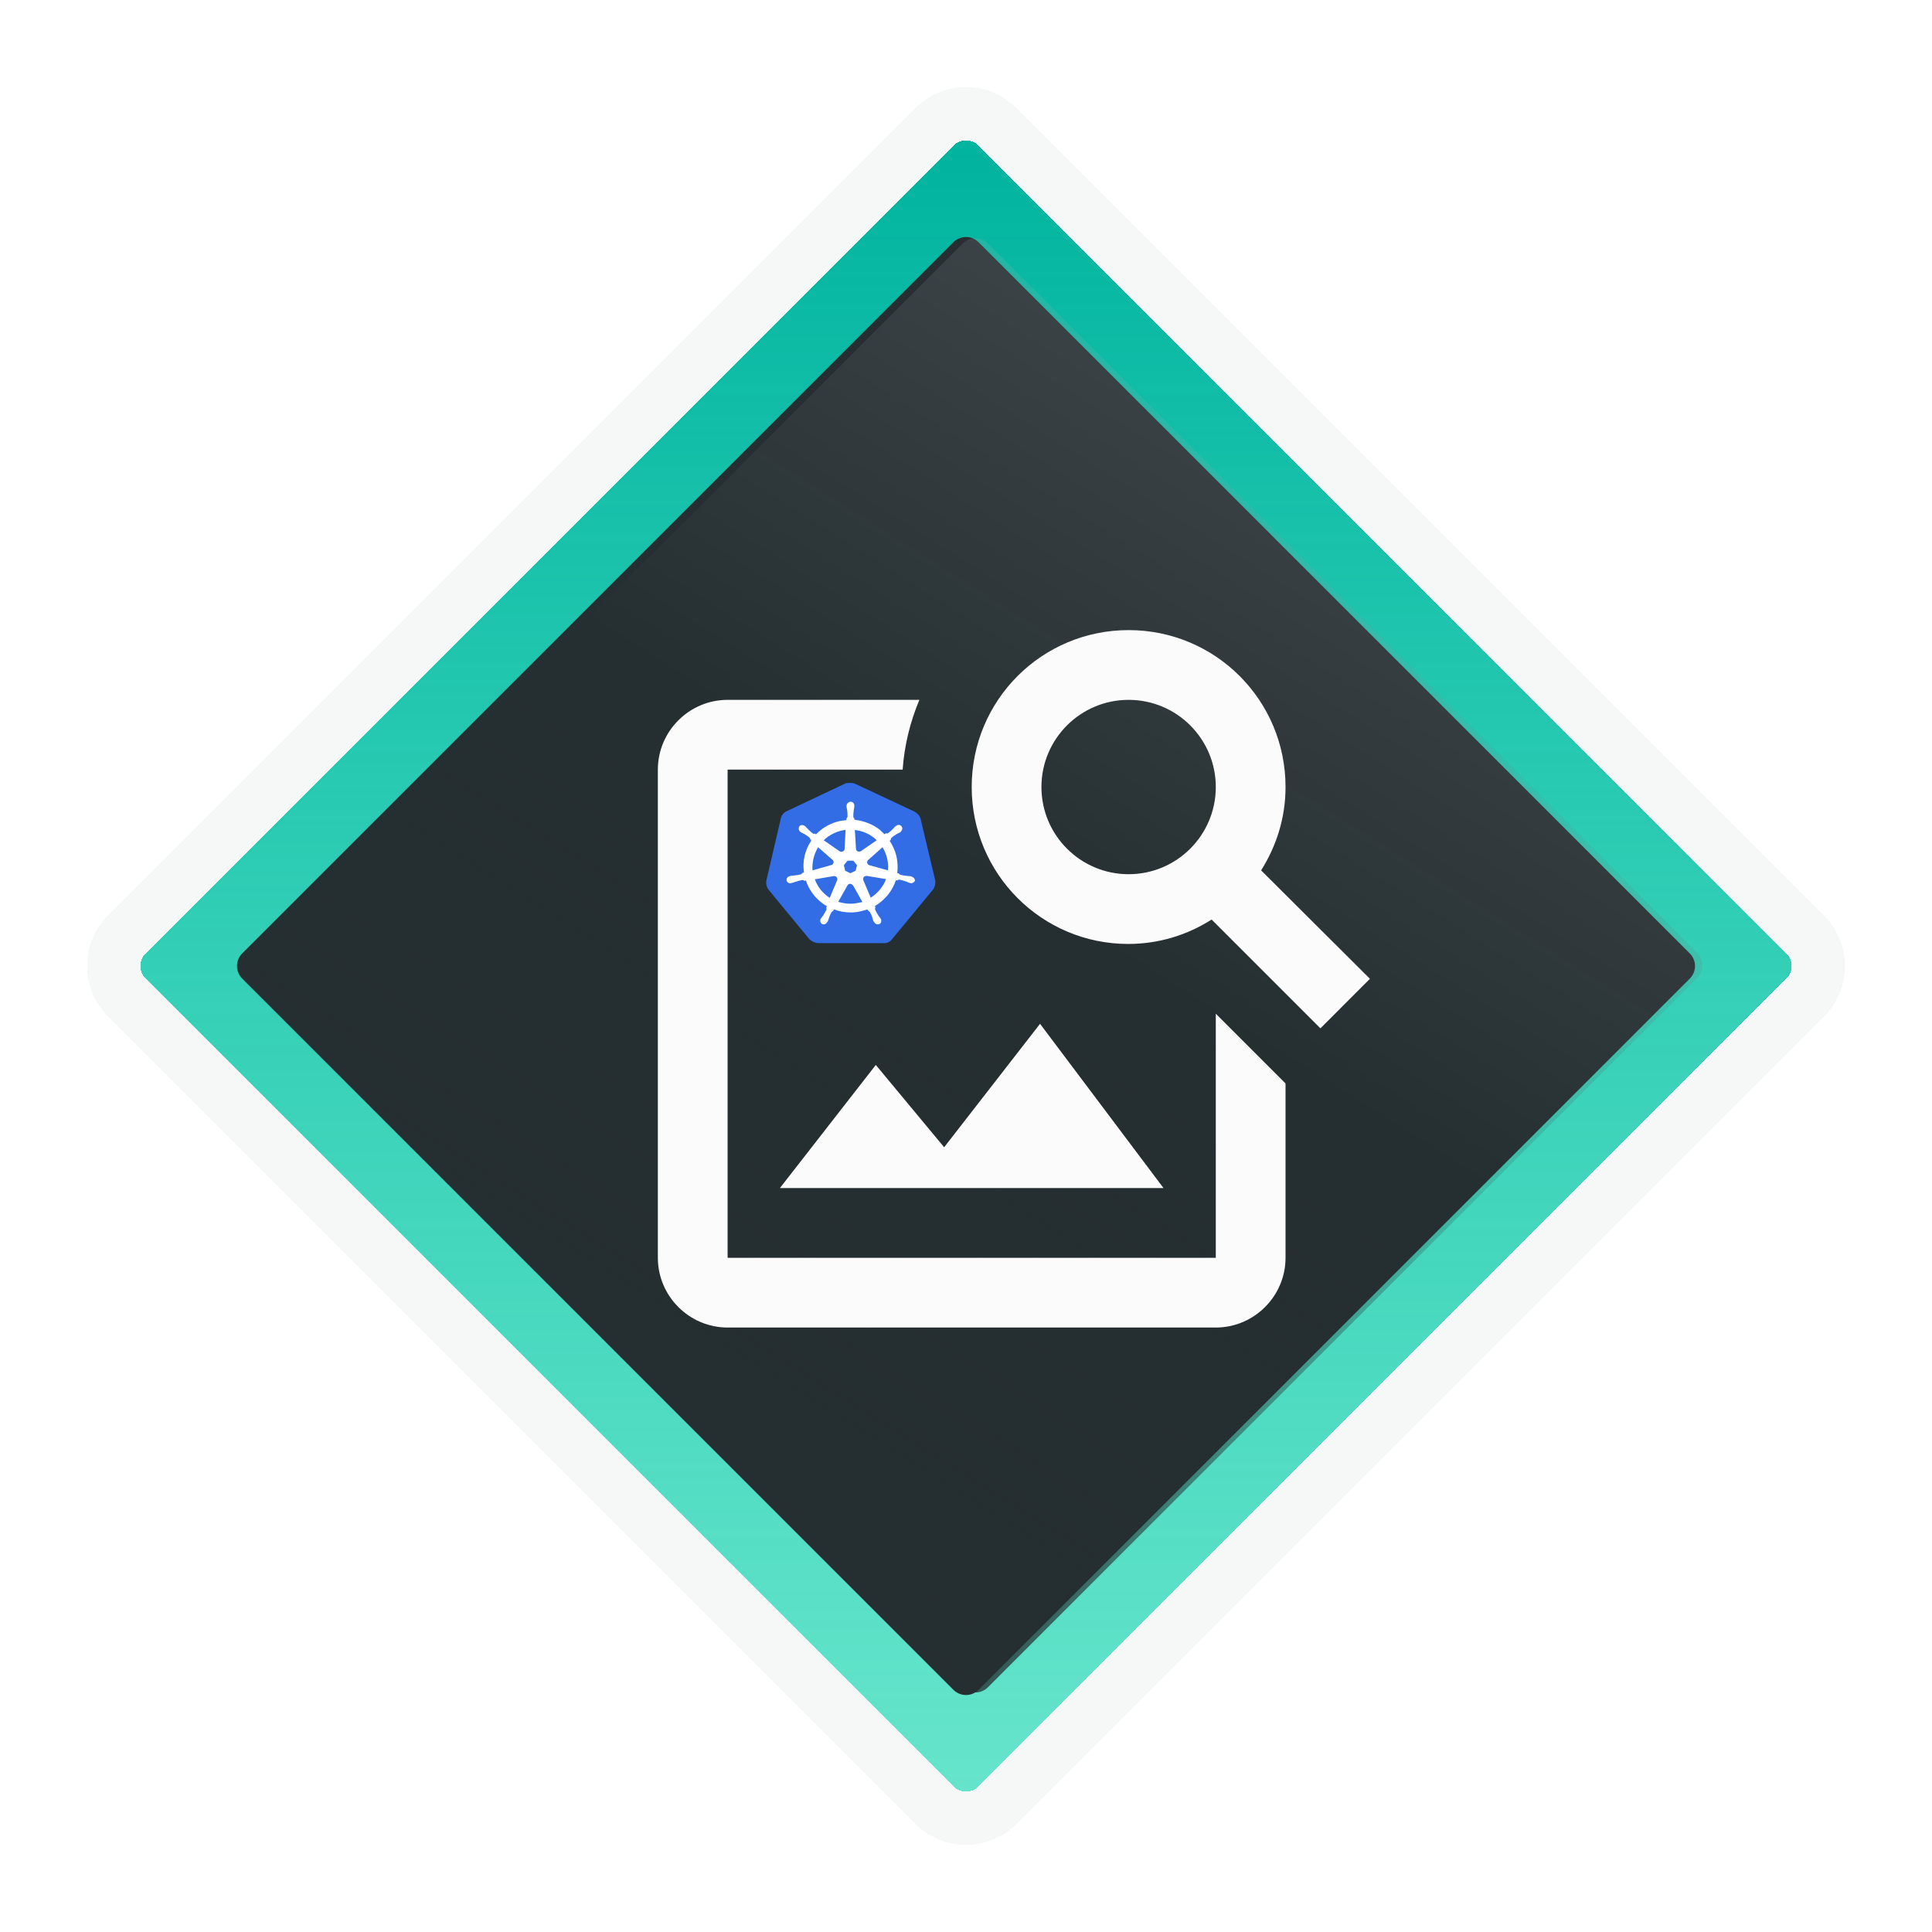 <svg width="217" height="217" viewBox="0 0 217 217" fill="none" xmlns="http://www.w3.org/2000/svg">
<g filter="url(#filter0_dddd_17940_5184)">
<path d="M109.914 200.64C109.133 201.422 107.867 201.422 107.086 200.64L16.357 109.912C15.576 109.131 15.576 107.865 16.357 107.084L107.086 16.355C107.867 15.574 109.133 15.574 109.914 16.355L200.643 107.084C201.424 107.865 201.424 109.131 200.643 109.912L109.914 200.64Z" fill="url(#paint0_linear_17940_5184)" shape-rendering="crispEdges"/>
<path d="M14.236 112.033L104.964 202.762C106.917 204.714 110.083 204.714 112.036 202.762L202.764 112.033C204.716 110.081 204.716 106.915 202.764 104.962L112.036 14.234C110.083 12.281 106.917 12.281 104.964 14.234L14.236 104.962C12.284 106.915 12.284 110.081 14.236 112.033Z" stroke="#F6F8F8" stroke-width="6" shape-rendering="crispEdges"/>
</g>
<g filter="url(#filter1_di_17940_5184)">
<path d="M109.914 189.797C109.133 190.578 107.867 190.578 107.086 189.797L27.205 109.916C26.424 109.134 26.424 107.868 27.205 107.087L107.086 27.206C107.867 26.425 109.133 26.425 109.914 27.206L189.795 107.087C190.576 107.868 190.576 109.134 189.795 109.916L109.914 189.797Z" fill="#252E31"/>
</g>
<path d="M108.136 27.352C108.917 26.571 110.183 26.571 110.964 27.352L190.629 107.016C191.41 107.797 191.41 109.064 190.629 109.845L110.964 189.51C110.183 190.291 108.917 190.291 108.136 189.51L28.471 109.845C27.69 109.064 27.69 107.798 28.471 107.016L108.136 27.352Z" fill="url(#paint1_linear_17940_5184)"/>
<g clip-path="url(#clip0_17940_5184)" filter="url(#filter2_d_17940_5184)">
<path d="M136.557 109.857V137.273H81.724V82.44H101.385C101.581 79.659 102.247 77.035 103.265 74.607H81.724C77.415 74.607 73.89 78.132 73.89 82.44V137.273C73.89 141.582 77.415 145.107 81.724 145.107H136.557C140.865 145.107 144.39 141.582 144.39 137.273V117.69L136.557 109.857ZM130.682 129.44H87.599L98.369 115.614L106.046 124.858L116.817 110.993L130.682 129.44ZM141.648 93.759C143.372 91.018 144.39 87.845 144.39 84.398C144.39 74.646 136.518 66.773 126.765 66.773C117.013 66.773 109.14 74.646 109.14 84.398C109.14 94.151 117.013 102.023 126.726 102.023C130.173 102.023 133.384 101.005 136.087 99.282L148.307 111.502L153.868 105.94L141.648 93.759ZM126.765 94.19C121.36 94.19 116.973 89.803 116.973 84.398C116.973 78.993 121.36 74.607 126.765 74.607C132.17 74.607 136.557 78.993 136.557 84.398C136.557 89.803 132.17 94.19 126.765 94.19Z" fill="#FBFBFB"/>
</g>
<g clip-path="url(#clip1_17940_5184)">
<path d="M103.395 91.941C103.287 91.6 103.025 91.323 102.699 91.153L96.074 88.044C95.899 87.959 95.704 87.938 95.529 87.938C95.355 87.938 95.16 87.938 94.987 87.98L88.359 91.111C88.033 91.259 87.795 91.537 87.707 91.899L86.079 98.904C86.014 99.267 86.1 99.629 86.319 99.927L90.903 105.484C91.164 105.74 91.534 105.91 91.902 105.931H99.202C99.593 105.974 99.962 105.804 100.2 105.484L104.785 99.927C105.003 99.629 105.09 99.267 105.046 98.904L103.395 91.941Z" fill="#326DE6"/>
<path d="M102.383 98.461C102.362 98.461 102.34 98.461 102.34 98.44C102.34 98.419 102.297 98.419 102.253 98.419C102.167 98.398 102.08 98.398 101.992 98.398C101.949 98.398 101.906 98.398 101.862 98.377H101.841C101.601 98.355 101.341 98.313 101.102 98.249C101.037 98.228 100.972 98.164 100.95 98.101L100.777 98.058C100.863 97.44 100.82 96.802 100.69 96.184C100.539 95.566 100.277 94.97 99.93 94.438L100.059 94.311V94.29C100.059 94.226 100.081 94.141 100.124 94.099C100.319 93.929 100.516 93.8 100.732 93.673C100.775 93.651 100.819 93.63 100.862 93.609C100.948 93.567 101.013 93.524 101.102 93.482C101.123 93.461 101.145 93.461 101.166 93.439C101.188 93.418 101.166 93.418 101.166 93.397C101.361 93.248 101.406 92.992 101.253 92.801C101.188 92.716 101.058 92.653 100.948 92.653C100.84 92.653 100.73 92.695 100.644 92.759L100.622 92.78C100.601 92.801 100.579 92.823 100.557 92.823C100.492 92.886 100.427 92.95 100.384 93.014C100.362 93.056 100.319 93.077 100.297 93.098C100.146 93.268 99.95 93.439 99.755 93.567C99.712 93.588 99.668 93.609 99.625 93.609C99.603 93.609 99.56 93.609 99.538 93.588H99.517L99.344 93.694C99.17 93.524 98.974 93.353 98.801 93.183C97.997 92.565 96.998 92.183 95.976 92.076L95.954 91.906V91.927C95.889 91.885 95.868 91.821 95.846 91.757C95.846 91.522 95.846 91.289 95.889 91.033V91.012C95.889 90.969 95.911 90.927 95.911 90.884C95.933 90.8 95.933 90.715 95.954 90.628V90.498C95.976 90.284 95.803 90.072 95.585 90.051C95.455 90.03 95.323 90.093 95.215 90.199C95.129 90.284 95.085 90.39 95.085 90.498V90.604C95.085 90.689 95.107 90.774 95.129 90.86C95.15 90.903 95.15 90.945 95.15 90.987V91.009C95.193 91.244 95.193 91.477 95.193 91.733C95.172 91.797 95.15 91.86 95.085 91.903V91.945L95.064 92.115C94.824 92.136 94.586 92.179 94.324 92.221C93.304 92.435 92.368 92.967 91.653 93.712L91.523 93.627H91.501C91.479 93.627 91.458 93.648 91.414 93.648C91.371 93.648 91.328 93.627 91.285 93.606C91.09 93.458 90.893 93.286 90.742 93.117C90.72 93.074 90.677 93.053 90.655 93.032C90.59 92.968 90.547 92.904 90.482 92.841C90.46 92.82 90.439 92.82 90.417 92.798C90.395 92.777 90.395 92.777 90.395 92.777C90.309 92.713 90.201 92.671 90.091 92.671C89.961 92.671 89.851 92.713 89.786 92.82C89.656 93.01 89.7 93.267 89.873 93.415C89.894 93.415 89.894 93.436 89.894 93.436C89.894 93.436 89.938 93.479 89.959 93.479C90.024 93.521 90.111 93.564 90.199 93.606C90.242 93.627 90.286 93.648 90.329 93.67C90.547 93.797 90.763 93.926 90.937 94.096C90.98 94.138 91.023 94.223 91.002 94.287V94.265L91.132 94.393C91.11 94.435 91.088 94.456 91.067 94.499C90.392 95.543 90.111 96.778 90.306 97.992L90.133 98.034C90.133 98.055 90.111 98.055 90.111 98.055C90.089 98.119 90.024 98.161 89.959 98.204C89.72 98.267 89.482 98.31 89.22 98.331C89.177 98.331 89.134 98.331 89.091 98.352C89.004 98.352 88.917 98.374 88.829 98.374C88.808 98.374 88.786 98.395 88.743 98.395C88.721 98.395 88.721 98.395 88.699 98.416C88.46 98.458 88.308 98.672 88.351 98.906C88.395 99.096 88.591 99.225 88.786 99.204C88.829 99.204 88.851 99.204 88.894 99.183C88.916 99.183 88.916 99.183 88.916 99.162C88.916 99.14 88.981 99.162 89.002 99.162C89.089 99.14 89.175 99.098 89.242 99.077C89.285 99.055 89.329 99.034 89.372 99.034H89.394C89.633 98.949 89.85 98.886 90.111 98.843H90.133C90.198 98.843 90.263 98.865 90.306 98.907C90.327 98.907 90.327 98.928 90.327 98.928L90.522 98.907C90.849 99.886 91.456 100.76 92.303 101.398C92.498 101.547 92.673 101.676 92.889 101.782L92.781 101.93C92.781 101.951 92.803 101.951 92.803 101.951C92.846 102.015 92.846 102.1 92.825 102.165C92.738 102.379 92.607 102.591 92.477 102.783V102.805C92.455 102.847 92.433 102.868 92.39 102.911C92.347 102.953 92.303 103.038 92.239 103.124C92.217 103.146 92.217 103.167 92.195 103.188C92.195 103.188 92.195 103.209 92.174 103.209C92.065 103.423 92.152 103.677 92.347 103.784C92.39 103.805 92.455 103.826 92.498 103.826C92.671 103.826 92.825 103.72 92.911 103.57C92.911 103.57 92.911 103.549 92.933 103.549C92.933 103.527 92.954 103.506 92.976 103.485C92.998 103.4 93.041 103.337 93.063 103.25L93.106 103.123C93.171 102.888 93.279 102.676 93.389 102.462C93.432 102.398 93.497 102.356 93.562 102.335C93.584 102.335 93.584 102.335 93.584 102.314L93.67 102.144C94.278 102.379 94.909 102.485 95.56 102.485C95.951 102.485 96.342 102.442 96.733 102.336C96.973 102.294 97.211 102.209 97.429 102.145L97.516 102.294C97.537 102.294 97.537 102.294 97.537 102.315C97.602 102.336 97.667 102.379 97.711 102.442C97.819 102.656 97.929 102.868 97.994 103.103V103.124L98.037 103.252C98.059 103.337 98.08 103.421 98.124 103.487C98.145 103.508 98.145 103.529 98.167 103.55C98.167 103.55 98.167 103.571 98.188 103.571C98.275 103.72 98.428 103.828 98.601 103.828C98.666 103.828 98.71 103.806 98.775 103.785C98.861 103.743 98.948 103.658 98.969 103.55C98.991 103.444 98.991 103.337 98.948 103.23C98.948 103.209 98.926 103.209 98.926 103.209C98.926 103.188 98.904 103.167 98.883 103.146C98.839 103.061 98.796 102.997 98.731 102.932C98.71 102.889 98.688 102.868 98.645 102.826V102.783C98.493 102.592 98.383 102.379 98.297 102.165C98.275 102.101 98.275 102.017 98.318 101.951C98.318 101.93 98.34 101.93 98.34 101.93L98.275 101.76C99.384 101.1 100.231 100.078 100.622 98.865L100.795 98.886C100.817 98.886 100.817 98.865 100.817 98.865C100.86 98.822 100.925 98.801 100.99 98.801H101.012C101.252 98.843 101.49 98.907 101.708 98.992H101.729C101.773 99.013 101.816 99.034 101.859 99.034C101.946 99.077 102.011 99.119 102.099 99.14C102.12 99.14 102.142 99.162 102.185 99.162C102.207 99.162 102.207 99.162 102.229 99.183C102.272 99.204 102.294 99.204 102.337 99.204C102.532 99.204 102.707 99.077 102.771 98.906C102.753 98.675 102.578 98.504 102.383 98.461ZM96.104 97.801L95.518 98.078L94.932 97.801L94.781 97.182L95.193 96.672H95.846L96.259 97.182L96.104 97.801ZM99.645 96.417C99.753 96.864 99.775 97.311 99.732 97.758L97.667 97.184C97.472 97.141 97.363 96.949 97.406 96.758C97.428 96.695 97.449 96.652 97.493 96.61L99.122 95.161C99.362 95.544 99.537 95.97 99.645 96.417ZM98.471 94.373L96.69 95.608C96.539 95.693 96.321 95.672 96.212 95.523C96.169 95.481 96.147 95.438 96.147 95.375L96.017 93.224C96.973 93.33 97.82 93.735 98.471 94.373ZM94.539 93.286L94.974 93.201L94.866 95.331C94.866 95.522 94.692 95.672 94.496 95.672C94.431 95.672 94.388 95.65 94.323 95.629L92.52 94.373C93.083 93.841 93.779 93.458 94.539 93.286ZM91.889 95.161L93.497 96.566C93.649 96.693 93.67 96.907 93.54 97.055C93.497 97.119 93.454 97.14 93.367 97.161L91.26 97.757C91.193 96.864 91.41 95.949 91.889 95.161ZM91.52 98.76L93.67 98.398C93.844 98.398 94.018 98.504 94.04 98.675C94.062 98.739 94.062 98.824 94.018 98.889L93.193 100.848C92.432 100.357 91.823 99.612 91.52 98.76ZM96.452 101.4C96.147 101.463 95.844 101.506 95.518 101.506C95.062 101.506 94.584 101.421 94.15 101.292L95.215 99.397C95.323 99.269 95.498 99.227 95.65 99.312C95.715 99.354 95.758 99.397 95.823 99.46L96.866 101.313C96.733 101.336 96.604 101.357 96.452 101.4ZM99.102 99.548C98.776 100.059 98.32 100.506 97.799 100.825L96.951 98.824C96.908 98.654 96.995 98.483 97.146 98.419C97.211 98.398 97.276 98.377 97.341 98.377L99.514 98.739C99.407 99.036 99.275 99.313 99.102 99.548Z" fill="white"/>
</g>
<defs>
<filter id="filter0_dddd_17940_5184" x="4.772" y="4.773" width="207.457" height="207.453" filterUnits="userSpaceOnUse" color-interpolation-filters="sRGB">
<feFlood flood-opacity="0" result="BackgroundImageFix"/>
<feColorMatrix in="SourceAlpha" type="matrix" values="0 0 0 0 0 0 0 0 0 0 0 0 0 0 0 0 0 0 127 0" result="hardAlpha"/>
<feOffset dy="1"/>
<feGaussianBlur stdDeviation="2"/>
<feComposite in2="hardAlpha" operator="out"/>
<feColorMatrix type="matrix" values="0 0 0 0 0 0 0 0 0 0 0 0 0 0 0 0 0 0 0.25 0"/>
<feBlend mode="normal" in2="BackgroundImageFix" result="effect1_dropShadow_17940_5184"/>
<feColorMatrix in="SourceAlpha" type="matrix" values="0 0 0 0 0 0 0 0 0 0 0 0 0 0 0 0 0 0 127 0" result="hardAlpha"/>
<feOffset dy="-1"/>
<feGaussianBlur stdDeviation="2"/>
<feComposite in2="hardAlpha" operator="out"/>
<feColorMatrix type="matrix" values="0 0 0 0 0 0 0 0 0 0 0 0 0 0 0 0 0 0 0.25 0"/>
<feBlend mode="normal" in2="effect1_dropShadow_17940_5184" result="effect2_dropShadow_17940_5184"/>
<feColorMatrix in="SourceAlpha" type="matrix" values="0 0 0 0 0 0 0 0 0 0 0 0 0 0 0 0 0 0 127 0" result="hardAlpha"/>
<feOffset dx="-1"/>
<feGaussianBlur stdDeviation="2"/>
<feComposite in2="hardAlpha" operator="out"/>
<feColorMatrix type="matrix" values="0 0 0 0 0 0 0 0 0 0 0 0 0 0 0 0 0 0 0.25 0"/>
<feBlend mode="normal" in2="effect2_dropShadow_17940_5184" result="effect3_dropShadow_17940_5184"/>
<feColorMatrix in="SourceAlpha" type="matrix" values="0 0 0 0 0 0 0 0 0 0 0 0 0 0 0 0 0 0 127 0" result="hardAlpha"/>
<feOffset dx="1"/>
<feGaussianBlur stdDeviation="2"/>
<feComposite in2="hardAlpha" operator="out"/>
<feColorMatrix type="matrix" values="0 0 0 0 0 0 0 0 0 0 0 0 0 0 0 0 0 0 0.25 0"/>
<feBlend mode="normal" in2="effect3_dropShadow_17940_5184" result="effect4_dropShadow_17940_5184"/>
<feBlend mode="normal" in="SourceGraphic" in2="effect4_dropShadow_17940_5184" result="shape"/>
</filter>
<filter id="filter1_di_17940_5184" x="22.619" y="20.617" width="171.762" height="171.766" filterUnits="userSpaceOnUse" color-interpolation-filters="sRGB">
<feFlood flood-opacity="0" result="BackgroundImageFix"/>
<feColorMatrix in="SourceAlpha" type="matrix" values="0 0 0 0 0 0 0 0 0 0 0 0 0 0 0 0 0 0 127 0" result="hardAlpha"/>
<feOffset dy="-2"/>
<feGaussianBlur stdDeviation="2"/>
<feComposite in2="hardAlpha" operator="out"/>
<feColorMatrix type="matrix" values="0 0 0 0 0 0 0 0 0 0 0 0 0 0 0 0 0 0 0.25 0"/>
<feBlend mode="normal" in2="BackgroundImageFix" result="effect1_dropShadow_17940_5184"/>
<feBlend mode="normal" in="SourceGraphic" in2="effect1_dropShadow_17940_5184" result="shape"/>
<feColorMatrix in="SourceAlpha" type="matrix" values="0 0 0 0 0 0 0 0 0 0 0 0 0 0 0 0 0 0 127 0" result="hardAlpha"/>
<feOffset dy="2"/>
<feGaussianBlur stdDeviation="2"/>
<feComposite in2="hardAlpha" operator="arithmetic" k2="-1" k3="1"/>
<feColorMatrix type="matrix" values="0 0 0 0 0 0 0 0 0 0 0 0 0 0 0 0 0 0 0.25 0"/>
<feBlend mode="normal" in2="shape" result="effect2_innerShadow_17940_5184"/>
</filter>
<filter id="filter2_d_17940_5184" x="62.057" y="58.938" width="102" height="102" filterUnits="userSpaceOnUse" color-interpolation-filters="sRGB">
<feFlood flood-opacity="0" result="BackgroundImageFix"/>
<feColorMatrix in="SourceAlpha" type="matrix" values="0 0 0 0 0 0 0 0 0 0 0 0 0 0 0 0 0 0 127 0" result="hardAlpha"/>
<feOffset dy="4"/>
<feGaussianBlur stdDeviation="2"/>
<feComposite in2="hardAlpha" operator="out"/>
<feColorMatrix type="matrix" values="0 0 0 0 0 0 0 0 0 0 0 0 0 0 0 0 0 0 0.25 0"/>
<feBlend mode="normal" in2="BackgroundImageFix" result="effect1_dropShadow_17940_5184"/>
<feBlend mode="normal" in="SourceGraphic" in2="effect1_dropShadow_17940_5184" result="shape"/>
</filter>
<linearGradient id="paint0_linear_17940_5184" x1="108.5" y1="202.055" x2="108.5" y2="14.941" gradientUnits="userSpaceOnUse">
<stop stop-color="#00D3A9" stop-opacity="0.6"/>
<stop offset="1" stop-color="#00B39F"/>
</linearGradient>
<linearGradient id="paint1_linear_17940_5184" x1="168.19" y1="17.489" x2="58.861" y2="190.924" gradientUnits="userSpaceOnUse">
<stop stop-color="white" stop-opacity="0.17"/>
<stop offset="0.486" stop-color="#252E31" stop-opacity="0.16"/>
<stop offset="1" stop-color="#252E31"/>
</linearGradient>
<clipPath id="clip0_17940_5184">
<rect width="94" height="94" fill="white" transform="translate(66.057 58.938)"/>
</clipPath>
<clipPath id="clip1_17940_5184">
<rect width="19" height="18" fill="white" transform="translate(86.057 87.938)"/>
</clipPath>
</defs>
</svg>
